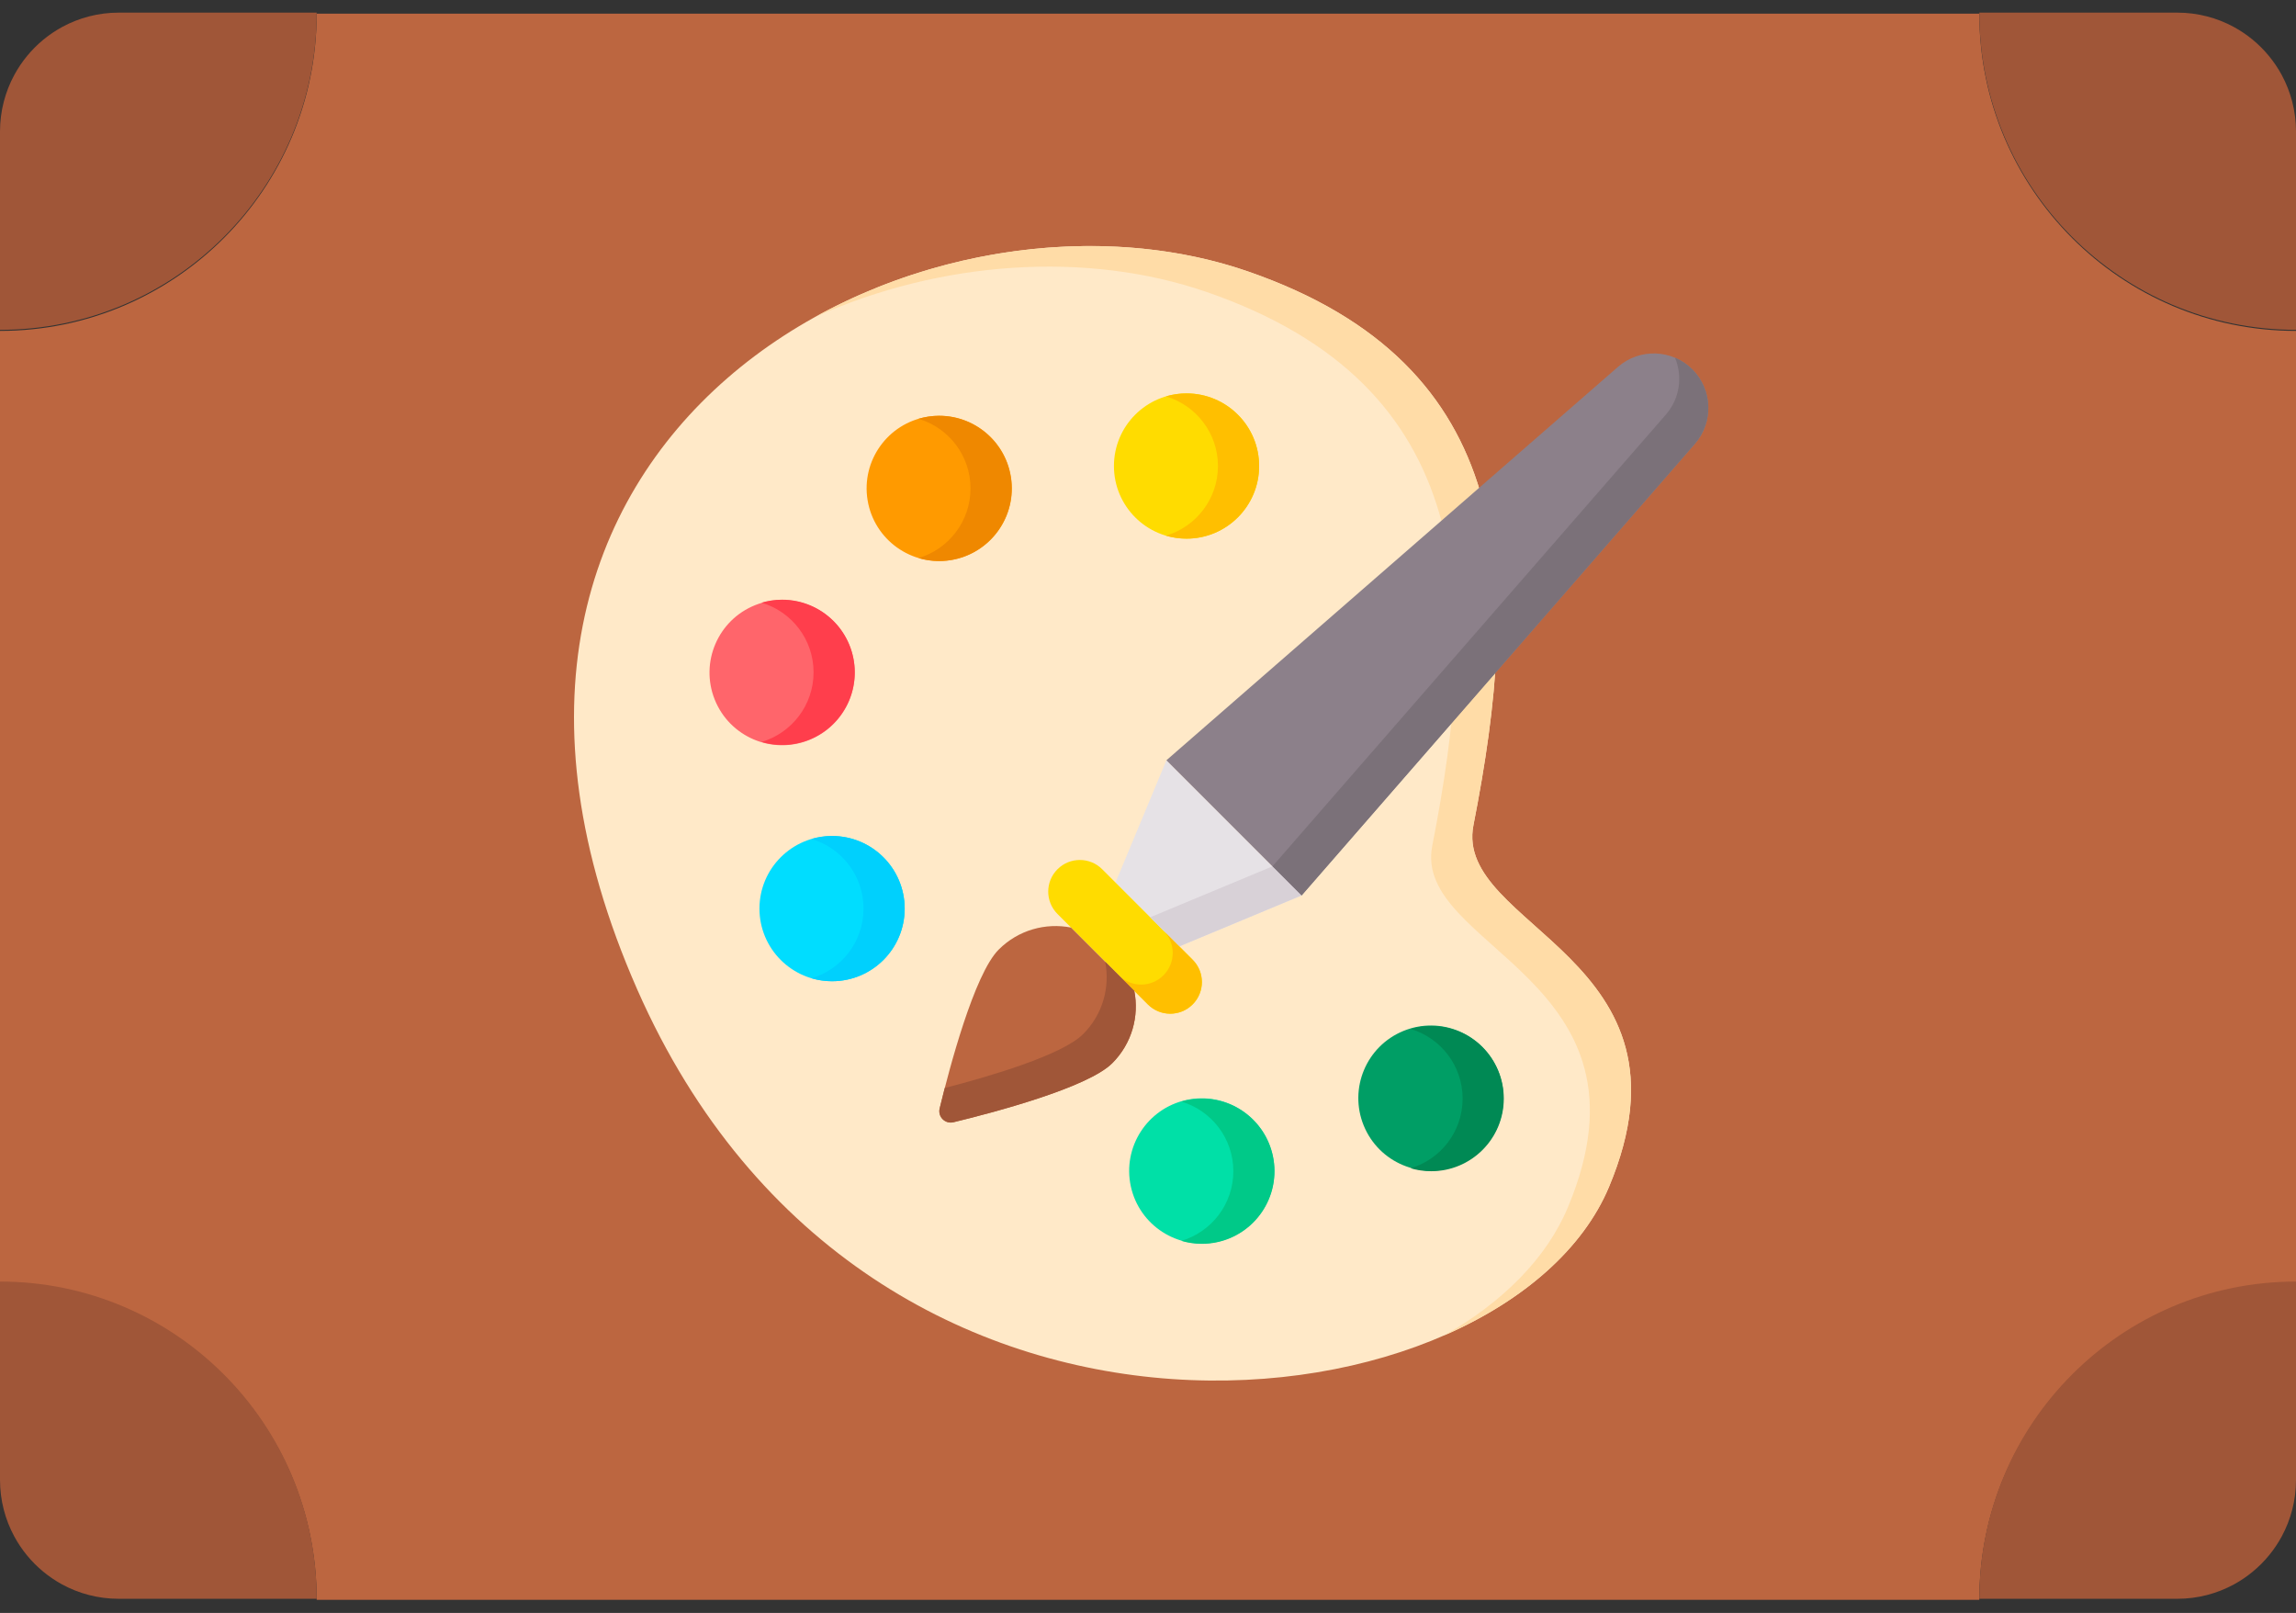 <svg width="168" height="118" viewBox="0 0 168 118" fill="none" xmlns="http://www.w3.org/2000/svg">
<rect x="0" y="0" width="168" height="118" fill="#333333" stroke="none"/>
<g clip-path="url(#clip0_2180_228672)">
<path d="M144.827 1H110.069H104.276H63.724H57.931H23.172C23.172 13.817 12.798 24.208 0 24.208V93.833C12.797 93.833 23.172 104.223 23.172 117.041H144.828C144.828 104.224 155.202 93.833 168 93.833V24.208C155.202 24.208 144.827 13.818 144.827 1Z" fill="#BC6640"/>
<path d="M23.172 0.924H8.69C7.94 0.924 7.212 1.019 6.518 1.198C5.824 1.377 5.164 1.639 4.548 1.974C4.302 2.108 4.063 2.254 3.831 2.41C2.907 3.035 2.109 3.835 1.484 4.761C1.328 4.992 1.183 5.232 1.049 5.479C0.714 6.095 0.452 6.757 0.274 7.452C0.095 8.147 0 8.876 0 9.627V24.132C12.797 24.132 23.172 13.741 23.172 0.924Z" fill="#A05638"/>
<path d="M167.727 7.452C167.548 6.757 167.286 6.095 166.952 5.478C166.818 5.232 166.672 4.992 166.516 4.761C165.892 3.835 165.094 3.036 164.169 2.41C163.938 2.253 163.699 2.108 163.453 1.974C162.837 1.639 162.176 1.376 161.482 1.198C160.788 1.019 160.061 0.924 159.311 0.924H144.828C144.828 13.741 155.203 24.132 168.001 24.132V9.627C168 8.876 167.905 8.147 167.727 7.452Z" fill="#A05638"/>
<path d="M144.828 116.964H159.311C160.061 116.964 160.788 116.869 161.482 116.69C162.176 116.511 162.837 116.249 163.453 115.914C163.699 115.78 163.938 115.634 164.169 115.478C165.094 114.853 165.892 114.053 166.516 113.127C166.673 112.896 166.818 112.656 166.952 112.409C167.286 111.793 167.548 111.131 167.727 110.436C167.905 109.741 168 109.012 168 108.261V93.756C155.203 93.756 144.828 104.147 144.828 116.964Z" fill="#A05638"/>
<path d="M0 93.756V108.261C0 109.012 0.095 109.741 0.274 110.436C0.452 111.131 0.714 111.793 1.049 112.409C1.182 112.656 1.328 112.895 1.484 113.127C2.108 114.053 2.906 114.852 3.831 115.478C4.062 115.634 4.301 115.78 4.547 115.914C5.163 116.249 5.824 116.512 6.518 116.69C7.212 116.869 7.94 116.964 8.689 116.964H23.172C23.172 104.147 12.797 93.756 0 93.756Z" fill="#A05638"/>
</g>
<path d="M107.813 60.368C106.343 67.854 124.785 70.027 117.731 86.833C110.153 104.885 63.655 111.071 46.625 72.382C28.642 31.529 67.256 11.535 91.319 19.86C111.141 26.718 111.317 42.52 107.813 60.368Z" fill="#FFE9C8"/>
<path d="M107.812 60.368C111.316 42.52 111.14 26.718 91.318 19.86C81.57 16.487 69.435 17.763 59.641 23.189C68.832 19.06 79.535 18.331 88.306 21.366C108.128 28.224 108.304 44.026 104.8 61.874C103.331 69.359 121.772 71.533 114.718 88.338C113.16 92.051 109.955 95.261 105.699 97.682C111.448 95.168 115.823 91.377 117.73 86.832C124.784 70.027 106.343 67.853 107.812 60.368Z" fill="#FFDCA7"/>
<path d="M106.714 85.25C109.428 84.138 110.726 81.037 109.614 78.323C108.502 75.609 105.401 74.31 102.687 75.422C99.973 76.534 98.675 79.635 99.787 82.349C100.899 85.063 104 86.362 106.714 85.25Z" fill="#009E65"/>
<path d="M104.721 75.059C104.198 75.059 103.692 75.136 103.215 75.276C105.415 75.926 107.021 77.96 107.021 80.371C107.021 82.781 105.415 84.816 103.215 85.465C103.692 85.606 104.198 85.683 104.721 85.683C107.655 85.683 110.033 83.305 110.033 80.371C110.033 77.437 107.655 75.059 104.721 75.059Z" fill="#008954"/>
<path d="M89.059 90.853C91.926 90.231 93.745 87.404 93.123 84.537C92.501 81.671 89.674 79.852 86.807 80.473C83.941 81.095 82.121 83.923 82.743 86.79C83.365 89.656 86.193 91.475 89.059 90.853Z" fill="#00E0A7"/>
<path d="M87.944 80.371C87.42 80.371 86.915 80.448 86.438 80.589C88.638 81.238 90.244 83.273 90.244 85.683C90.244 88.094 88.638 90.128 86.438 90.778C86.915 90.919 87.42 90.995 87.944 90.995C90.877 90.995 93.256 88.617 93.256 85.683C93.256 82.75 90.877 80.371 87.944 80.371Z" fill="#00C988"/>
<path d="M60.883 71.784C63.816 71.784 66.195 69.406 66.195 66.472C66.195 63.538 63.816 61.16 60.883 61.16C57.949 61.16 55.57 63.538 55.57 66.472C55.57 69.406 57.949 71.784 60.883 71.784Z" fill="#00DDFF"/>
<path d="M60.885 61.16C60.362 61.16 59.856 61.237 59.379 61.378C61.579 62.027 63.185 64.062 63.185 66.472C63.185 68.883 61.579 70.917 59.379 71.567C59.856 71.708 60.362 71.784 60.885 71.784C63.819 71.784 66.197 69.406 66.197 66.472C66.197 63.538 63.819 61.16 60.885 61.16Z" fill="#00D0FD"/>
<path d="M59.201 54.139C61.926 53.051 63.254 49.959 62.165 47.234C61.077 44.508 57.985 43.181 55.259 44.269C52.534 45.358 51.207 48.45 52.295 51.175C53.383 53.901 56.475 55.228 59.201 54.139Z" fill="#FF656B"/>
<path d="M57.229 43.873C56.705 43.873 56.2 43.95 55.723 44.091C57.923 44.74 59.529 46.775 59.529 49.185C59.529 51.596 57.923 53.63 55.723 54.279C56.2 54.42 56.705 54.497 57.229 54.497C60.163 54.497 62.541 52.119 62.541 49.185C62.541 46.252 60.163 43.873 57.229 43.873Z" fill="#FF3E4C"/>
<path d="M69.585 40.973C72.481 40.498 74.443 37.765 73.968 34.87C73.493 31.974 70.76 30.012 67.864 30.487C64.969 30.962 63.006 33.695 63.482 36.591C63.957 39.486 66.69 41.449 69.585 40.973Z" fill="#FF9A00"/>
<path d="M68.713 30.42C68.19 30.42 67.685 30.497 67.207 30.638C69.407 31.287 71.013 33.322 71.013 35.732C71.013 38.143 69.407 40.177 67.207 40.826C67.685 40.967 68.19 41.044 68.713 41.044C71.647 41.044 74.025 38.666 74.025 35.732C74.025 32.798 71.647 30.42 68.713 30.42Z" fill="#EF8800"/>
<path d="M86.82 39.406C89.754 39.406 92.132 37.027 92.132 34.093C92.132 31.16 89.754 28.781 86.82 28.781C83.886 28.781 81.508 31.16 81.508 34.093C81.508 37.027 83.886 39.406 86.82 39.406Z" fill="#FFDC00"/>
<path d="M86.819 28.781C86.295 28.781 85.79 28.858 85.312 28.999C87.513 29.648 89.119 31.683 89.119 34.093C89.119 36.504 87.513 38.538 85.312 39.188C85.79 39.329 86.295 39.406 86.819 39.406C89.752 39.406 92.131 37.027 92.131 34.093C92.131 31.16 89.752 28.781 86.819 28.781Z" fill="#FFBF00"/>
<path d="M86.291 69.236L81.621 64.566L85.348 55.619L95.238 65.509L86.291 69.236Z" fill="#E6E2E6"/>
<path d="M83.995 73.482L77.377 66.864C76.473 65.96 76.473 64.495 77.377 63.592C78.28 62.688 79.745 62.688 80.649 63.592L87.267 70.21C88.171 71.114 88.171 72.578 87.267 73.482C86.363 74.385 84.898 74.385 83.995 73.482Z" fill="#FFDC00"/>
<path d="M82.997 72.488L78.368 67.858C76.511 67.494 74.513 68.031 73.076 69.469C71.28 71.265 69.461 78.171 68.755 81.092C68.608 81.7 69.156 82.248 69.764 82.101C72.684 81.394 79.591 79.576 81.386 77.78C82.825 76.342 83.362 74.344 82.997 72.488Z" fill="#BC6640"/>
<path d="M95.238 65.51L85.348 55.619L118.391 26.838C119.972 25.461 122.349 25.543 123.831 27.026C125.314 28.508 125.396 30.886 124.019 32.467L95.238 65.51Z" fill="#8C808A"/>
<path d="M93.107 63.379L84.16 67.106L86.29 69.236L95.237 65.509L93.107 63.379Z" fill="#D8D1D7"/>
<path d="M87.261 70.21L85.131 68.08C86.035 68.984 86.035 70.448 85.131 71.352C84.228 72.256 82.763 72.256 81.859 71.352L83.989 73.482C84.893 74.385 86.358 74.386 87.261 73.482C88.165 72.579 88.165 71.114 87.261 70.21Z" fill="#FFBF00"/>
<path d="M82.997 72.487L80.867 70.357C81.231 72.214 80.695 74.212 79.257 75.65C77.721 77.185 72.451 78.737 69.129 79.596C68.983 80.159 68.857 80.667 68.755 81.09C68.608 81.699 69.155 82.248 69.764 82.1C72.684 81.394 79.591 79.575 81.386 77.78C82.825 76.341 83.361 74.344 82.997 72.487Z" fill="#A05638"/>
<path d="M121.89 30.335L93.109 63.378L95.239 65.508L124.02 32.465C125.397 30.884 125.315 28.507 123.833 27.024C123.457 26.648 123.023 26.363 122.559 26.168C123.133 27.532 122.918 29.155 121.89 30.335Z" fill="#7B7179"/>
<defs>
<clipPath id="clip0_2180_228672">
<rect width="168" height="118" fill="white"/>
</clipPath>
</defs>
</svg>
